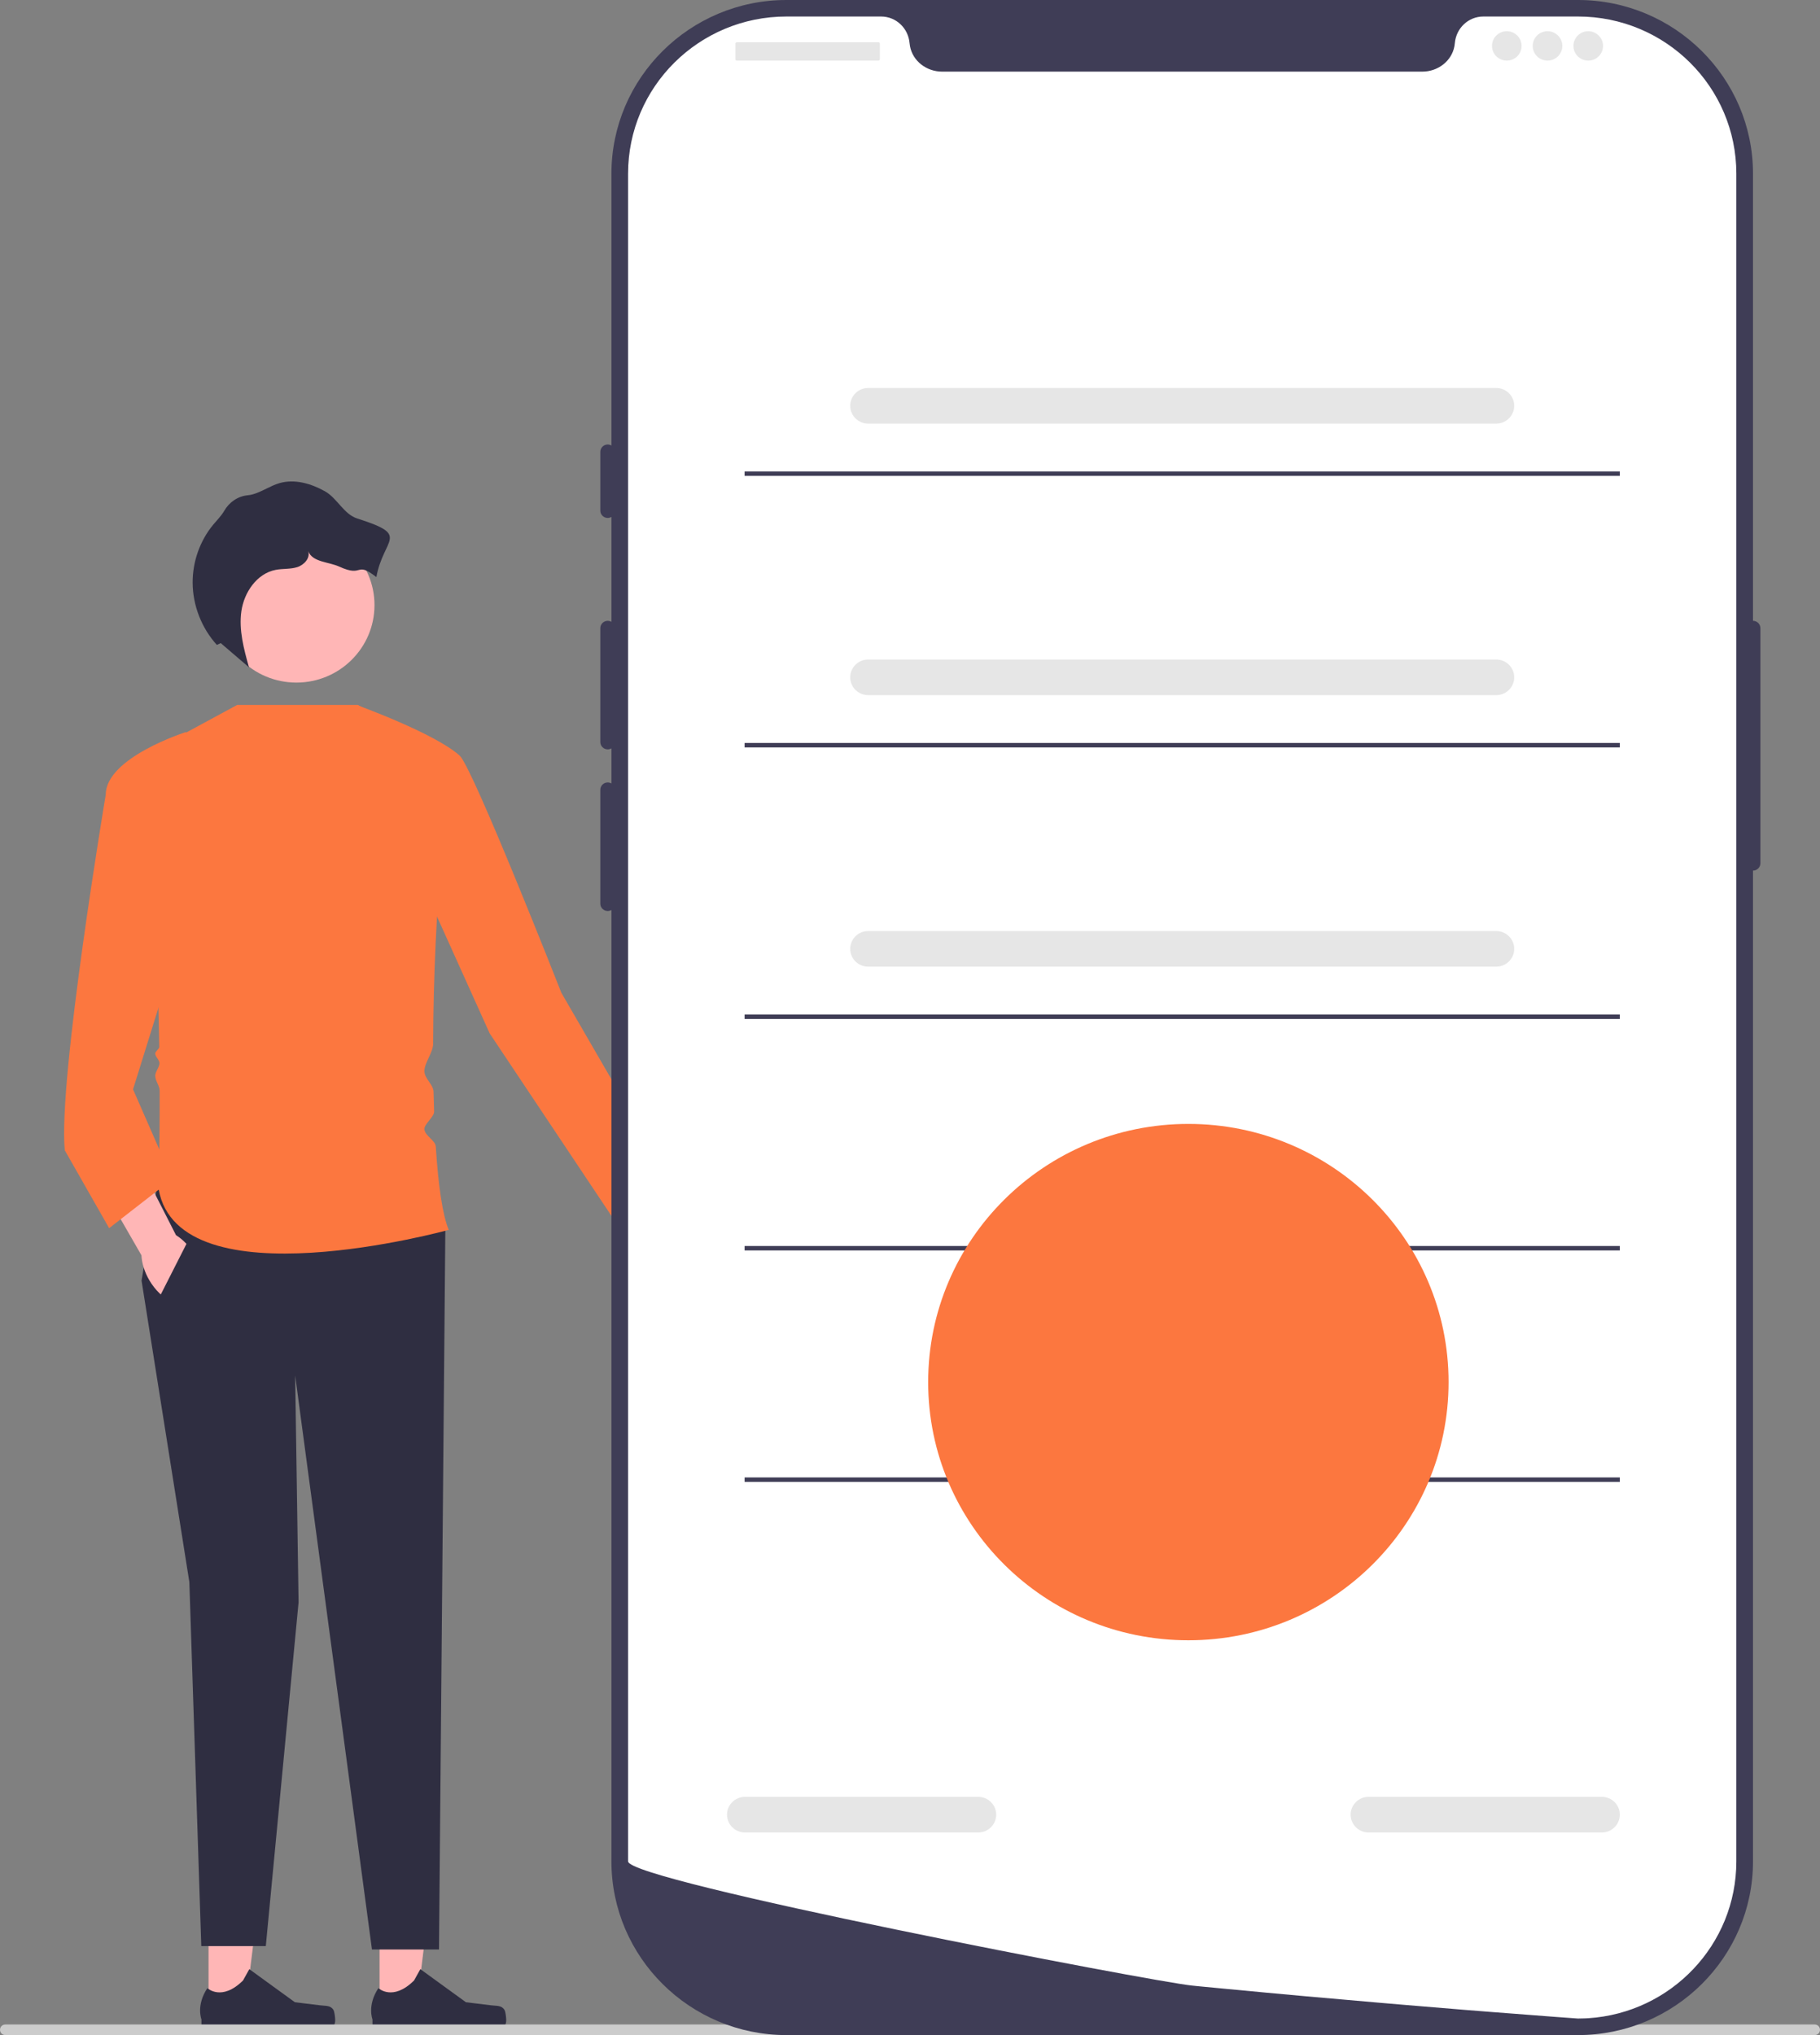 <svg width="102" height="114" viewBox="0 0 102 114" fill="none" xmlns="http://www.w3.org/2000/svg">
<rect x="0" y="0" width="102" height="114" fill="#808080" stroke="none"/>
<g clip-path="url(#clip0_211_765)">
<path d="M39.106 69.819C39.686 70.931 39.577 72.13 38.863 72.496C38.149 72.862 37.1 72.256 36.521 71.143C36.267 70.656 36.145 70.153 36.148 69.71L33.752 64.964L36.022 63.896L38.143 68.688C38.509 68.942 38.853 69.331 39.106 69.819Z" fill="#FFB6B6"/>
<path d="M21.273 112.639L23.316 112.639L24.288 104.823L21.272 104.823L21.273 112.639Z" fill="#FFB6B6"/>
<path d="M28.273 112.593C28.337 112.699 28.37 113.042 28.37 113.166C28.37 113.546 28.06 113.854 27.677 113.854H21.349C21.088 113.854 20.876 113.644 20.876 113.384V113.123C20.876 113.123 20.563 112.338 21.207 111.37C21.207 111.37 22.009 112.128 23.205 110.941L23.558 110.307L26.113 112.16L27.529 112.333C27.839 112.371 28.114 112.327 28.273 112.593Z" fill="#2F2E41"/>
<path d="M11.687 112.639L13.73 112.639L14.702 104.823L11.687 104.823L11.687 112.639Z" fill="#FFB6B6"/>
<path d="M18.688 112.593C18.751 112.699 18.785 113.042 18.785 113.166C18.785 113.546 18.474 113.854 18.091 113.854H11.764C11.502 113.854 11.29 113.644 11.29 113.384V113.123C11.29 113.123 10.977 112.338 11.622 111.37C11.622 111.37 12.423 112.128 13.62 110.941L13.973 110.307L16.527 112.16L17.944 112.333C18.253 112.371 18.528 112.327 18.688 112.593Z" fill="#2F2E41"/>
<path d="M8.795 66.523L7.934 71.74L10.612 88.623L11.281 109.016H14.897L16.733 89.761L16.542 77.051L20.846 109.205H24.603L24.958 68.894L8.795 66.523Z" fill="#2F2E41"/>
<path d="M13.29 39.49H20.058L25.915 42.905C25.003 42.675 24.299 51.061 24.275 58.471C24.273 58.963 23.782 59.529 23.786 60.01C23.79 60.424 24.29 60.755 24.298 61.157C24.306 61.533 24.317 61.903 24.329 62.264C24.339 62.565 23.773 62.963 23.786 63.252C23.803 63.621 24.401 63.877 24.423 64.225C24.56 66.361 24.795 68.053 25.149 68.894C25.149 68.894 10.038 73.067 8.89 66.618C8.89 66.618 8.956 64.299 8.947 61.098C8.946 60.814 8.702 60.556 8.7 60.259C8.698 60.039 8.939 59.781 8.937 59.554C8.935 59.368 8.702 59.203 8.7 59.013C8.698 58.899 8.927 58.762 8.925 58.647C8.833 52.559 8.421 44.887 6.978 42.905L13.29 39.49Z" fill="#FC773F"/>
<path d="M19.985 39.49C19.985 39.49 24.371 41.071 25.763 42.33C26.502 43 31.462 55.615 31.462 55.615L38.351 67.513L34.77 68.862L27.445 57.891L24.193 50.683L19.985 39.49Z" fill="#FC773F"/>
<path d="M10.888 70.269C11.527 71.349 11.484 72.551 10.791 72.955C10.098 73.359 9.018 72.811 8.378 71.731C8.098 71.258 7.949 70.762 7.928 70.319L5.275 65.71L7.483 64.521L9.864 69.191C10.243 69.425 10.608 69.796 10.888 70.269Z" fill="#FFB6B6"/>
<path d="M12.334 45.371L10.421 41.008C10.421 41.008 5.926 42.431 5.926 44.517C5.926 44.517 3.248 60.452 3.63 64.436L6.117 68.799L9.656 66.049L7.456 61.022L12.334 45.371Z" fill="#FC773F"/>
<path d="M8.4 73.717L10.656 69.273L13.29 72.878L10.919 75.154L8.4 73.717Z" fill="#2F2E41"/>
<path d="M16.611 38.237C19.028 38.237 20.988 36.293 20.988 33.896C20.988 31.498 19.028 29.554 16.611 29.554C14.193 29.554 12.233 31.498 12.233 33.896C12.233 36.293 14.193 38.237 16.611 38.237Z" fill="#FFB6B6"/>
<path d="M20.024 29.046C19.263 28.804 18.903 27.907 18.207 27.518C17.438 27.088 16.517 26.819 15.669 27.062C15.148 27.212 14.694 27.542 14.173 27.69C14.082 27.716 13.986 27.734 13.889 27.743C13.329 27.796 12.848 28.129 12.568 28.613L12.56 28.626C12.396 28.905 12.162 29.136 11.955 29.385C11.198 30.295 10.788 31.477 10.797 32.656C10.806 33.924 11.298 35.182 12.152 36.125L12.371 36.025C12.898 36.477 13.426 36.929 13.953 37.381C13.666 36.353 13.377 35.29 13.528 34.234C13.681 33.179 14.396 32.126 15.451 31.922C15.851 31.845 16.272 31.892 16.659 31.769C17.047 31.647 17.404 31.252 17.271 30.871C17.511 31.5 18.406 31.463 19.022 31.744C20.4 32.374 19.896 31.401 21.093 32.327C21.497 30.105 23.045 30.005 20.024 29.046Z" fill="#2F2E41"/>
<path d="M0 113.703C0 113.868 0.133 114 0.299 114H101.701C101.867 114 102 113.868 102 113.703C102 113.539 101.867 113.406 101.701 113.406H0.299C0.133 113.406 0 113.539 0 113.703Z" fill="#CCCCCC"/>
<path d="M88.436 114H44.076C38.667 114 34.267 109.636 34.267 104.272V9.728C34.267 4.364 38.667 0 44.076 0H88.436C93.844 0 98.245 4.364 98.245 9.728V104.272C98.245 109.636 93.844 114 88.436 114Z" fill="#3F3D56"/>
<path d="M98.245 34.776C98.016 34.776 97.83 34.961 97.83 35.188V48.357C97.83 48.584 98.016 48.769 98.245 48.769C98.474 48.769 98.66 48.584 98.66 48.357V35.188C98.66 34.961 98.474 34.776 98.245 34.776Z" fill="#3F3D56"/>
<path d="M97.311 9.728V104.27C97.311 108.939 93.647 112.758 89.013 113.055H89.011C88.943 113.059 88.874 113.063 88.804 113.065C88.681 113.071 88.559 113.073 88.435 113.073C88.435 113.073 87.978 113.04 87.144 112.979C86.302 112.917 85.075 112.824 83.546 112.703C83.088 112.668 82.604 112.629 82.094 112.588C81.077 112.505 79.961 112.415 78.763 112.312C78.286 112.273 77.792 112.23 77.288 112.186C74.711 111.966 71.825 111.709 68.781 111.417C68.266 111.369 67.748 111.32 67.225 111.269C67.088 111.254 66.949 111.242 66.81 111.227C64.639 111.015 35.2 105.373 35.2 104.27V9.728C35.2 4.866 39.174 0.925 44.077 0.925H49.376C50.223 0.925 50.903 1.58 50.976 2.417C50.982 2.473 50.989 2.528 50.999 2.584C51.152 3.425 51.931 4.012 52.794 4.012H79.718C80.581 4.012 81.359 3.425 81.513 2.584C81.523 2.528 81.529 2.473 81.535 2.417C81.608 1.58 82.289 0.925 83.135 0.925H88.435C93.338 0.925 97.311 4.866 97.311 9.728Z" fill="white"/>
<path d="M34.059 24.899C33.83 24.899 33.644 25.084 33.644 25.311V28.603C33.644 28.83 33.83 29.014 34.059 29.014C34.288 29.014 34.474 28.83 34.474 28.603V25.311C34.474 25.084 34.288 24.899 34.059 24.899Z" fill="#3F3D56"/>
<path d="M34.059 34.776C33.83 34.776 33.644 34.961 33.644 35.188V41.567C33.644 41.794 33.83 41.978 34.059 41.978C34.288 41.978 34.474 41.794 34.474 41.567V35.188C34.474 34.961 34.288 34.776 34.059 34.776Z" fill="#3F3D56"/>
<path d="M34.059 43.83C33.83 43.83 33.644 44.015 33.644 44.242V50.621C33.644 50.848 33.83 51.032 34.059 51.032C34.288 51.032 34.474 50.848 34.474 50.621V44.242C34.474 44.015 34.288 43.83 34.059 43.83Z" fill="#3F3D56"/>
<path d="M49.232 2.366H41.295C41.252 2.366 41.218 2.401 41.218 2.444V3.318C41.218 3.361 41.252 3.395 41.295 3.395H49.232C49.275 3.395 49.31 3.361 49.31 3.318V2.444C49.31 2.401 49.275 2.366 49.232 2.366Z" fill="#E6E6E6"/>
<path d="M84.447 3.395C84.905 3.395 85.277 3.027 85.277 2.572C85.277 2.118 84.905 1.749 84.447 1.749C83.988 1.749 83.617 2.118 83.617 2.572C83.617 3.027 83.988 3.395 84.447 3.395Z" fill="#E6E6E6"/>
<path d="M86.729 3.395C87.187 3.395 87.559 3.027 87.559 2.572C87.559 2.118 87.187 1.749 86.729 1.749C86.27 1.749 85.899 2.118 85.899 2.572C85.899 3.027 86.27 3.395 86.729 3.395Z" fill="#E6E6E6"/>
<path d="M89.011 3.395C89.47 3.395 89.841 3.027 89.841 2.572C89.841 2.118 89.47 1.749 89.011 1.749C88.553 1.749 88.181 2.118 88.181 2.572C88.181 3.027 88.553 3.395 89.011 3.395Z" fill="#E6E6E6"/>
<path d="M83.856 23.729H48.655C48.101 23.729 47.649 23.281 47.649 22.731C47.649 22.181 48.101 21.734 48.655 21.734H83.856C84.411 21.734 84.862 22.181 84.862 22.731C84.862 23.281 84.411 23.729 83.856 23.729Z" fill="#E6E6E6"/>
<path d="M89.775 102.65H76.701C76.146 102.65 75.695 102.202 75.695 101.652C75.695 101.102 76.146 100.655 76.701 100.655H89.775C90.33 100.655 90.781 101.102 90.781 101.652C90.781 102.202 90.33 102.65 89.775 102.65Z" fill="#E6E6E6"/>
<path d="M54.825 102.65H41.751C41.196 102.65 40.745 102.202 40.745 101.652C40.745 101.102 41.196 100.655 41.751 100.655H54.825C55.38 100.655 55.831 101.102 55.831 101.652C55.831 102.202 55.38 102.65 54.825 102.65Z" fill="#E6E6E6"/>
<path d="M90.781 26.409H41.73V26.658H90.781V26.409Z" fill="#3F3D56"/>
<path d="M83.856 38.939H48.655C48.101 38.939 47.649 38.492 47.649 37.942C47.649 37.392 48.101 36.944 48.655 36.944H83.856C84.411 36.944 84.862 37.392 84.862 37.942C84.862 38.492 84.411 38.939 83.856 38.939Z" fill="#E6E6E6"/>
<path d="M90.781 41.619H41.73V41.869H90.781V41.619Z" fill="#3F3D56"/>
<path d="M83.856 54.15H48.655C48.101 54.15 47.649 53.703 47.649 53.153C47.649 52.603 48.101 52.155 48.655 52.155H83.856C84.411 52.155 84.862 52.603 84.862 53.153C84.862 53.703 84.411 54.15 83.856 54.15Z" fill="#E6E6E6"/>
<path d="M90.781 56.83H41.73V57.079H90.781V56.83Z" fill="#3F3D56"/>
<path d="M90.781 69.797H41.73V70.046H90.781V69.797Z" fill="#3F3D56"/>
<path d="M90.781 82.763H41.73V83.013H90.781V82.763Z" fill="#3F3D56"/>
<path d="M66.601 91.884C74.655 91.884 81.184 85.409 81.184 77.422C81.184 69.434 74.655 62.959 66.601 62.959C58.547 62.959 52.018 69.434 52.018 77.422C52.018 85.409 58.547 91.884 66.601 91.884Z" fill="#FC773F"/>
</g>
<defs>
<clipPath id="clip0_211_765">
<rect width="102" height="114" fill="white"/>
</clipPath>
</defs>
</svg>
